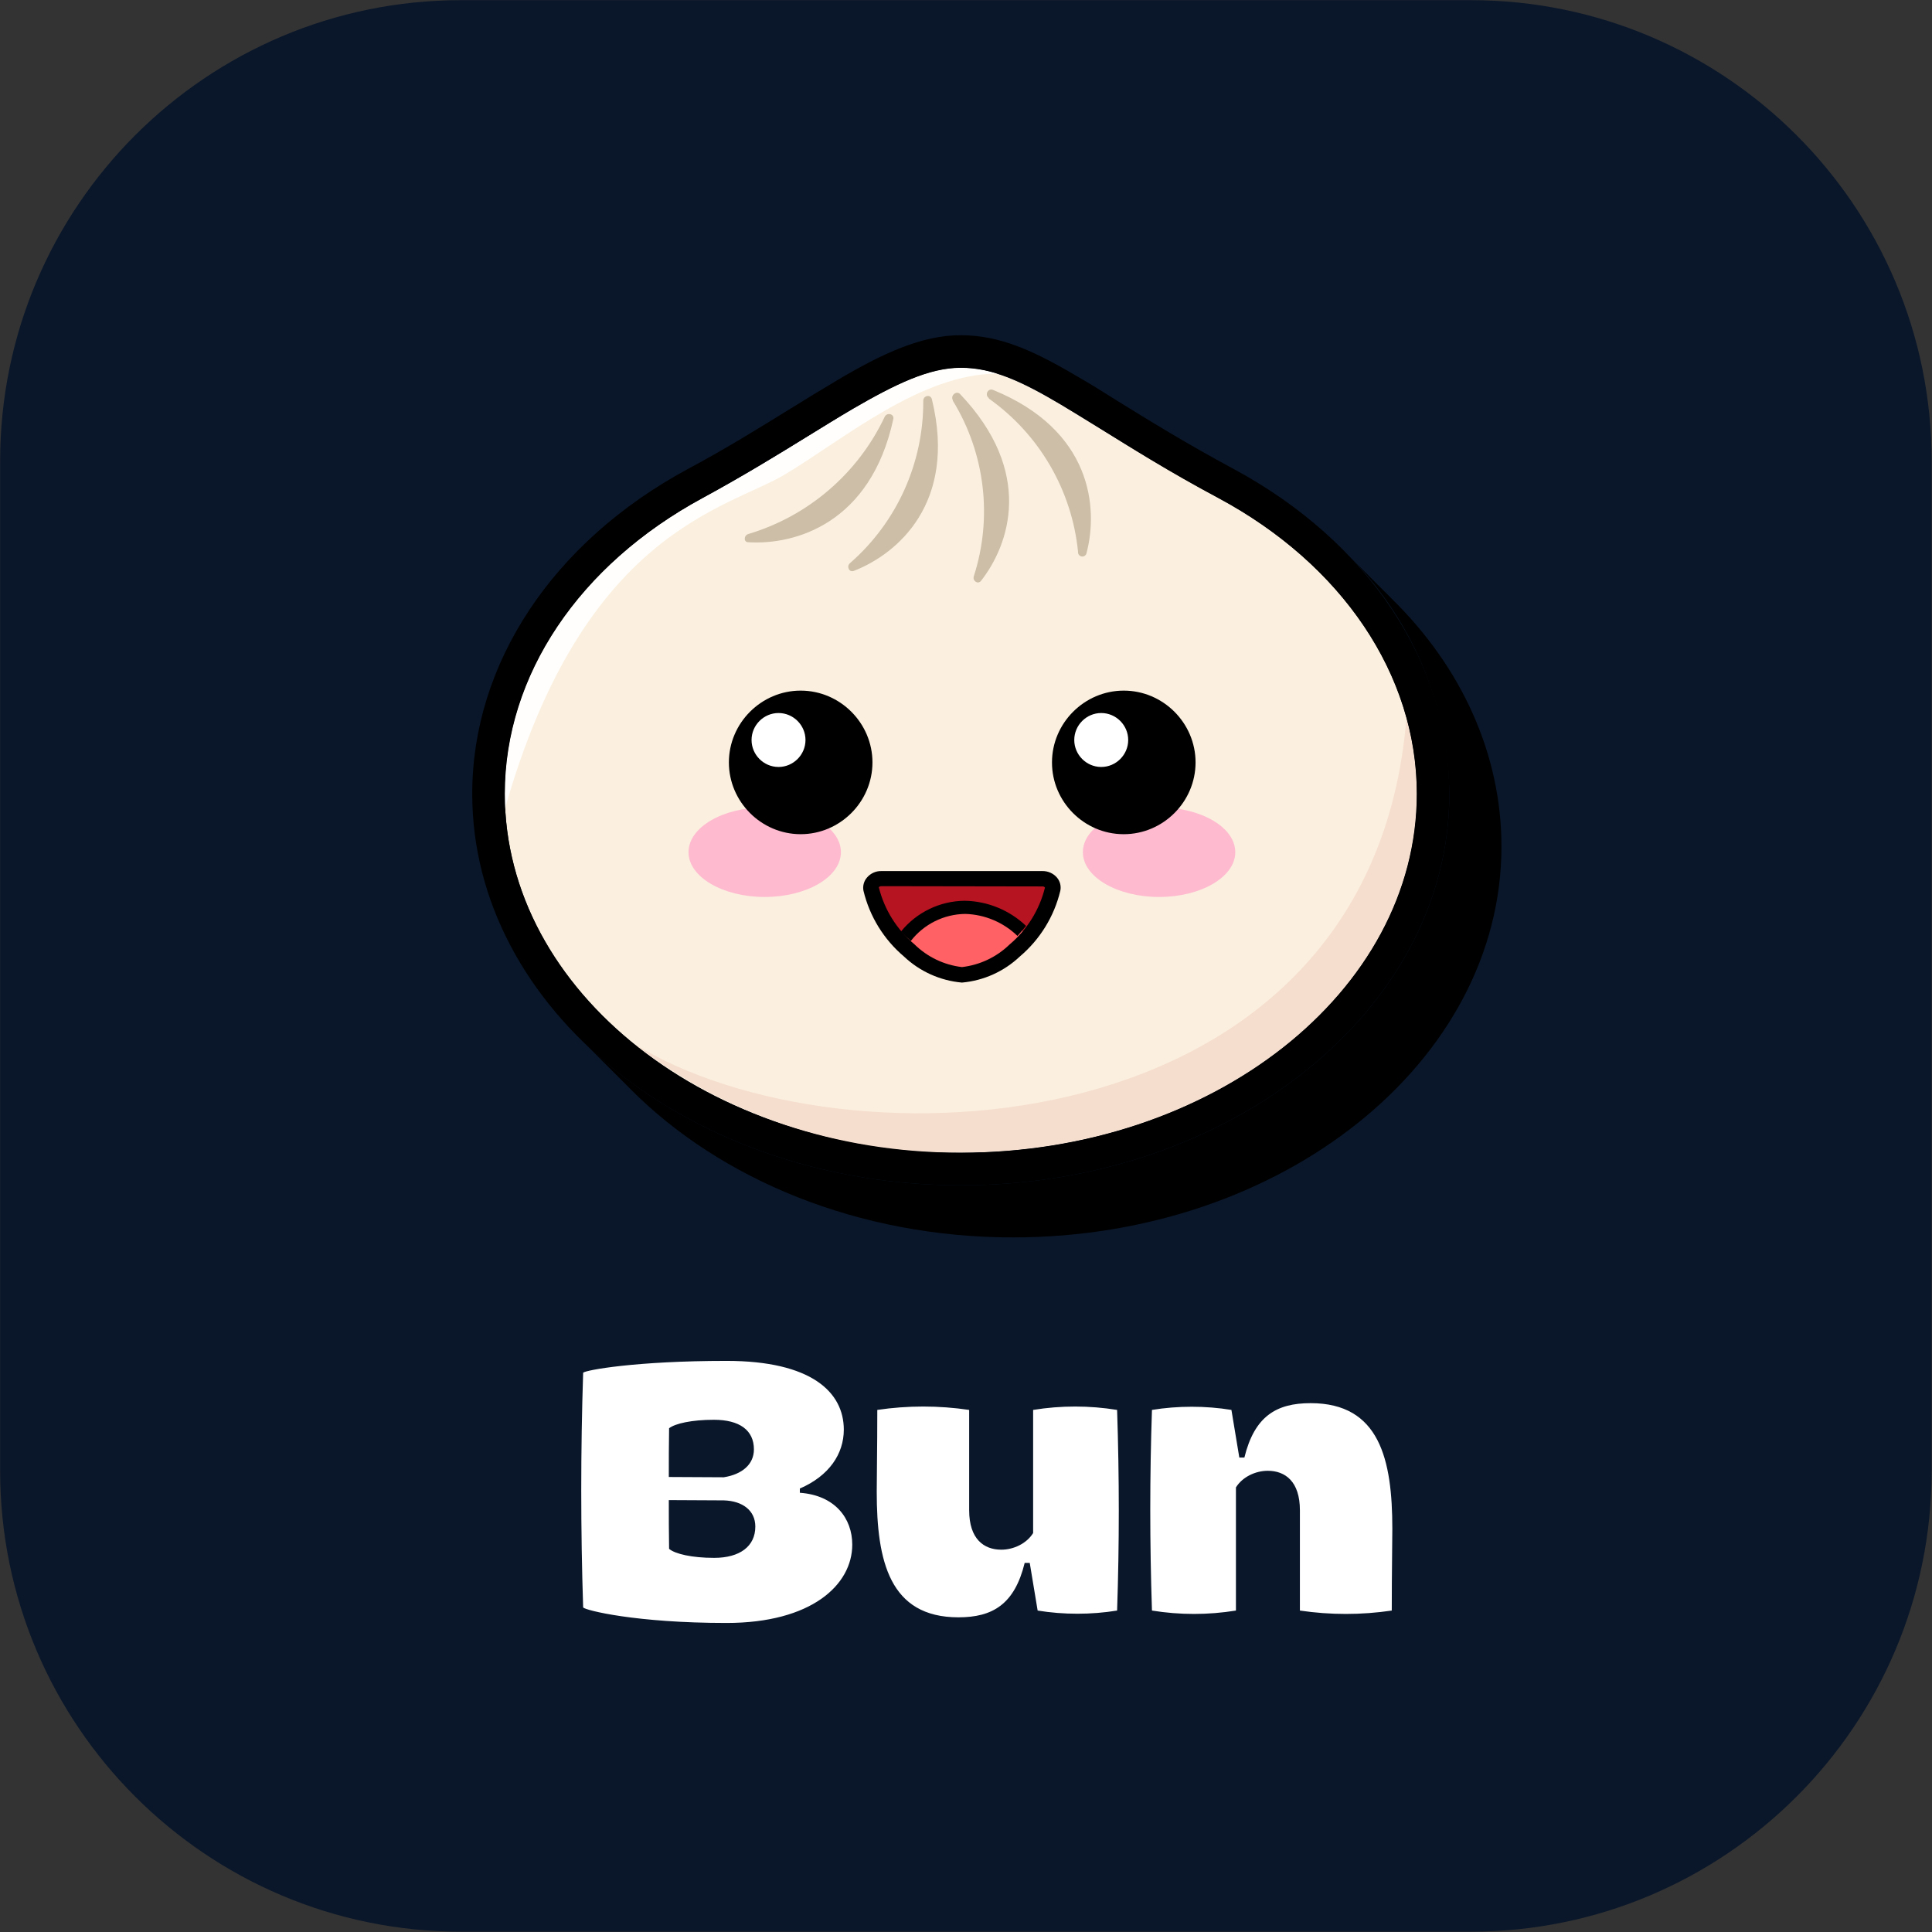 <?xml version="1.0" encoding="UTF-8" standalone="no"?>
<!DOCTYPE svg PUBLIC "-//W3C//DTD SVG 1.1//EN" "http://www.w3.org/Graphics/SVG/1.1/DTD/svg11.dtd">
<svg width="100%" height="100%" viewBox="0 0 512 512" version="1.1" xmlns="http://www.w3.org/2000/svg" xmlns:xlink="http://www.w3.org/1999/xlink" xml:space="preserve" xmlns:serif="http://www.serif.com/" style="fill-rule:evenodd;clip-rule:evenodd;stroke-linejoin:round;stroke-miterlimit:2;">
    <rect x="0" y="0" width="512" height="512" fill="#333333" stroke="none"/>
    <g transform="matrix(1,0,0,1,-43,-45)">
        <g id="bun" transform="matrix(2.325,0,0,2.325,-318.594,-364.657)">
            <g id="back" transform="matrix(0.43,0,0,0.43,125.869,146.545)">
                <path d="M581,191.18C581,123.747 526.253,69 458.82,69L191.18,69C123.747,69 69,123.747 69,191.18L69,458.82C69,526.253 123.747,581 191.18,581L458.82,581C526.253,581 581,526.253 581,458.82L581,191.18Z" style="fill:#0a172a;"/>
            </g>
            <g transform="matrix(0.393,0,0,0.393,268.008,343.72)">
                <g transform="matrix(1,0,0,1,-143.5,-53.5)">
                    <g>
                        <path d="M68.014,97.942C41.614,97.942 27.067,94.264 26.414,93.447C25.678,70.759 25.678,48.054 26.414,25.366C27.067,24.631 41.534,21.933 68.014,21.933C92.614,21.933 102.013,31.005 102.013,41.876C102.013,48.904 97.763,55.279 89.263,58.957L89.263,60.183C99.48,60.919 104.465,67.62 104.465,75.221C104.465,86.909 92.615,97.942 68.014,97.942ZM51.259,55.606L67.196,55.688C72.427,54.871 75.942,52.01 75.942,47.597C75.942,42.039 71.773,39.015 64.336,39.015C57.961,39.015 53.139,40.077 51.341,41.467C51.259,46.126 51.259,50.947 51.259,55.607L51.259,55.606ZM64.418,79.063C71.855,79.063 76.35,75.712 76.35,69.991C76.35,65.332 72.672,62.553 67.196,62.39L51.259,62.308C51.259,67.048 51.259,71.788 51.341,76.448C53.057,77.918 57.961,79.063 64.418,79.063ZM181.279,36.154C181.933,56.014 181.933,74.894 181.279,94.346C173.76,95.572 165.751,95.572 158.232,94.346L155.943,80.534L154.472,80.534C151.53,92.548 145.155,96.308 135.265,96.308C115.242,96.308 111.564,79.962 111.564,59.856C111.564,54.789 111.727,47.842 111.727,36.154C120.56,34.846 129.538,34.846 138.371,36.154L138.371,65.25C138.371,73.587 142.621,76.692 147.688,76.692C151.284,76.692 155.044,74.894 156.924,71.87L156.924,36.154C164.99,34.846 173.213,34.846 181.279,36.154ZM191.388,94.346C190.734,74.486 190.734,55.606 191.388,36.154C198.907,34.928 206.916,34.928 214.436,36.154L216.724,49.967L218.195,49.967C221.137,37.953 227.512,34.193 237.402,34.193C257.426,34.193 261.103,50.539 261.103,70.644C261.103,75.712 260.94,82.659 260.94,94.346C252.107,95.654 243.129,95.654 234.296,94.346L234.296,65.25C234.296,56.914 230.046,53.808 224.979,53.808C221.383,53.808 217.623,55.606 215.743,58.63L215.743,94.346C207.677,95.654 199.454,95.654 191.388,94.346Z" style="fill:#fff;fill-rule:nonzero;"/>
                    </g>
                </g>
            </g>
            <g transform="matrix(1.485,0,0,1.485,268.008,265.637)">
                <g transform="matrix(1,0,0,1,-40,-35)">
                    <path id="Shadow" d="M71.09,20.74C70.93,20.57 70.76,20.4 70.59,20.24C70.42,20.08 70.26,19.9 70.09,19.74C69.92,19.58 69.76,19.4 69.59,19.24C69.42,19.08 69.26,18.9 69.09,18.74C68.92,18.58 68.76,18.4 68.59,18.24C68.42,18.08 68.26,17.9 68.09,17.74C67.92,17.58 67.76,17.4 67.59,17.24C72.548,22.113 75.392,28.749 75.5,35.7C75.5,52.27 58.68,65.75 38,65.75C26.42,65.75 16.06,61.52 9.17,54.89L12.67,58.39C19.55,65.3 30.14,69.75 42,69.75C62.68,69.75 79.5,56.27 79.5,39.75C79.5,32.69 76.46,26 71.09,20.74Z" style="fill-rule:nonzero;"/>
                    <g id="Body">
                        <path id="Background" d="M73,35.7C73,50.91 57.33,63.24 38,63.24C18.67,63.24 3,50.91 3,35.7C3,26.27 9,17.94 18.22,13C27.44,8.06 33.18,3 38,3C42.82,3 46.94,7.13 57.78,13C67,17.94 73,26.27 73,35.7Z" style="fill:#fbf0df;fill-rule:nonzero;"/>
                        <path id="Bottom_Shadow" d="M73,35.7C72.995,33.746 72.726,31.802 72.2,29.92C69.47,63.22 28.85,64.82 12.88,54.86C20.058,60.423 28.92,63.38 38,63.24C57.3,63.24 73,50.89 73,35.7Z" style="fill:#f6dece;fill-rule:nonzero;"/>
                        <path id="Light_Shine" d="M24.53,11.17C29,8.49 34.94,3.46 40.78,3.45C39.882,3.16 38.944,3.008 38,3C35.58,3 33,4.25 29.75,6.13C28.62,6.79 27.45,7.52 26.21,8.28C23.88,9.72 21.21,11.35 18.21,12.98C8.69,18.13 3,26.62 3,35.7L3,36.89C9.06,15.48 20.07,13.85 24.53,11.17Z" style="fill:#fffefc;fill-rule:nonzero;"/>
                        <path id="Top" d="M35.12,5.53C35.148,10.305 33.091,14.863 29.49,18C29.21,18.25 29.43,18.73 29.79,18.59C33.16,17.28 37.71,13.36 35.79,5.45C35.71,5 35.12,5.12 35.12,5.53ZM37.39,5.53C39.865,9.568 40.453,14.493 39,19C38.88,19.35 39.31,19.65 39.55,19.36C41.74,16.56 43.65,11 37.93,5C37.64,4.74 37.19,5.14 37.39,5.49L37.39,5.53ZM40.15,5.36C44.025,8.103 46.525,12.396 47,17.12C46.998,17.133 46.998,17.146 46.998,17.159C46.998,17.34 47.147,17.489 47.328,17.489C47.482,17.489 47.617,17.381 47.65,17.23C48.57,13.74 48.05,7.79 40.48,4.7C40.08,4.54 39.82,5.08 40.15,5.32L40.15,5.36ZM21.69,15.76C26.297,14.384 30.107,11.108 32.16,6.76C32.34,6.4 32.91,6.54 32.82,6.94C31.09,14.94 25.3,16.61 21.7,16.39C21.32,16.4 21.33,15.87 21.69,15.76Z" style="fill:#ccbea7;"/>
                        <path id="Outline" d="M38,65.75C17.32,65.75 0.5,52.27 0.5,35.7C0.5,25.7 6.68,16.37 17.03,10.78C20.03,9.18 22.6,7.57 24.89,6.16C26.15,5.38 27.34,4.65 28.49,3.97C32,1.89 35,0.5 38,0.5C41,0.5 43.62,1.7 46.9,3.64C47.9,4.21 48.9,4.83 49.97,5.51C52.46,7.05 55.27,8.79 58.97,10.78C69.32,16.37 75.5,25.69 75.5,35.7C75.5,52.27 58.68,65.75 38,65.75ZM38,3C35.58,3 33,4.25 29.75,6.13C28.62,6.79 27.45,7.52 26.21,8.28C23.88,9.72 21.21,11.35 18.21,12.98C8.69,18.13 3,26.62 3,35.7C3,50.89 18.7,63.25 38,63.25C57.3,63.25 73,50.89 73,35.7C73,26.62 67.31,18.13 57.78,13C54,11 51.05,9.12 48.66,7.64C47.57,6.97 46.57,6.35 45.66,5.8C42.63,4 40.42,3 38,3Z" style="fill-rule:nonzero;"/>
                    </g>
                    <g id="Mouth">
                        <g id="Background-2">
                            <path d="M45.05,43C44.601,44.84 43.578,46.49 42.13,47.71C41.043,48.764 39.635,49.426 38.13,49.59C36.58,49.452 35.122,48.788 34,47.71C32.567,46.484 31.558,44.835 31.12,43C31.116,42.968 31.114,42.937 31.114,42.905C31.114,42.51 31.439,42.185 31.834,42.185C31.863,42.185 31.891,42.187 31.92,42.19L44.26,42.19C44.285,42.187 44.311,42.186 44.336,42.186C44.731,42.186 45.056,42.511 45.056,42.906C45.056,42.937 45.054,42.969 45.05,43Z" style="fill:#b71422;fill-rule:nonzero;"/>
                        </g>
                        <g id="Tongue">
                            <path id="Background-3" d="M34,47.79C35.12,48.869 36.572,49.538 38.12,49.69C39.664,49.536 41.112,48.867 42.23,47.79C42.588,47.457 42.922,47.099 43.23,46.72C41.985,45.308 40.211,44.472 38.33,44.41C36.309,44.458 34.437,45.499 33.33,47.19C33.56,47.4 33.76,47.6 34,47.79Z" style="fill:#ff6164;fill-rule:nonzero;"/>
                            <path id="Outline-2" d="M34.16,47C35.164,45.703 36.71,44.935 38.35,44.92C39.847,44.964 41.275,45.567 42.35,46.61C42.58,46.36 42.8,46.1 43.01,45.84C41.738,44.629 40.056,43.939 38.3,43.91C36.4,43.926 34.605,44.793 33.41,46.27C33.646,46.527 33.897,46.771 34.16,47Z" style="fill-rule:nonzero;"/>
                        </g>
                        <path id="Outline-3" d="M38.09,50.19C36.424,50.044 34.855,49.339 33.64,48.19C32.092,46.881 31.002,45.111 30.53,43.14C30.461,42.785 30.557,42.417 30.79,42.14C31.068,41.805 31.485,41.616 31.92,41.63L44.26,41.63C44.694,41.621 45.11,41.808 45.39,42.14C45.621,42.418 45.713,42.786 45.64,43.14C45.168,45.111 44.078,46.881 42.53,48.19C41.317,49.337 39.753,50.042 38.09,50.19ZM31.92,42.79C31.76,42.79 31.72,42.86 31.71,42.88C32.133,44.589 33.089,46.12 34.44,47.25C35.428,48.223 36.713,48.839 38.09,49C39.464,48.841 40.747,48.233 41.74,47.27C43.087,46.139 44.039,44.608 44.46,42.9C44.416,42.835 44.338,42.8 44.26,42.81L31.92,42.79Z" style="fill-rule:nonzero;"/>
                    </g>
                    <g id="Face">
                        <ellipse id="Right_Blush" cx="53.22" cy="40.18" rx="5.85" ry="3.44" style="fill:#febbd0;"/>
                        <ellipse id="Left_Bluch" cx="22.95" cy="40.18" rx="5.85" ry="3.44" style="fill:#febbd0;"/>
                        <path id="Eyes" d="M25.7,38.8C25.703,38.8 25.707,38.8 25.71,38.8C28.733,38.8 31.22,36.313 31.22,33.29C31.22,30.267 28.733,27.78 25.71,27.78C22.687,27.78 20.2,30.267 20.2,33.29C20.2,36.309 22.681,38.795 25.7,38.8ZM50.47,38.8C50.483,38.8 50.497,38.8 50.51,38.8C53.533,38.8 56.02,36.313 56.02,33.29C56.02,30.267 53.533,27.78 50.51,27.78C47.487,27.78 45,30.267 45,33.29C44.994,36.3 47.46,38.784 50.47,38.8Z"/>
                        <path id="Iris" d="M24,33.64C24.003,33.64 24.007,33.64 24.01,33.64C25.146,33.64 26.08,32.706 26.08,31.57C26.08,30.434 25.146,29.5 24.01,29.5C22.874,29.5 21.94,30.434 21.94,31.57C21.94,32.702 22.868,33.635 24,33.64ZM48.75,33.64C48.75,33.64 48.777,33.64 48.78,33.64C49.916,33.64 50.85,32.706 50.85,31.57C50.85,30.434 49.916,29.5 48.78,29.5C47.644,29.5 46.71,30.434 46.71,31.57C46.71,32.694 47.626,33.624 48.75,33.64Z" style="fill:#fff;"/>
                    </g>
                </g>
            </g>
        </g>
    </g>
</svg>
